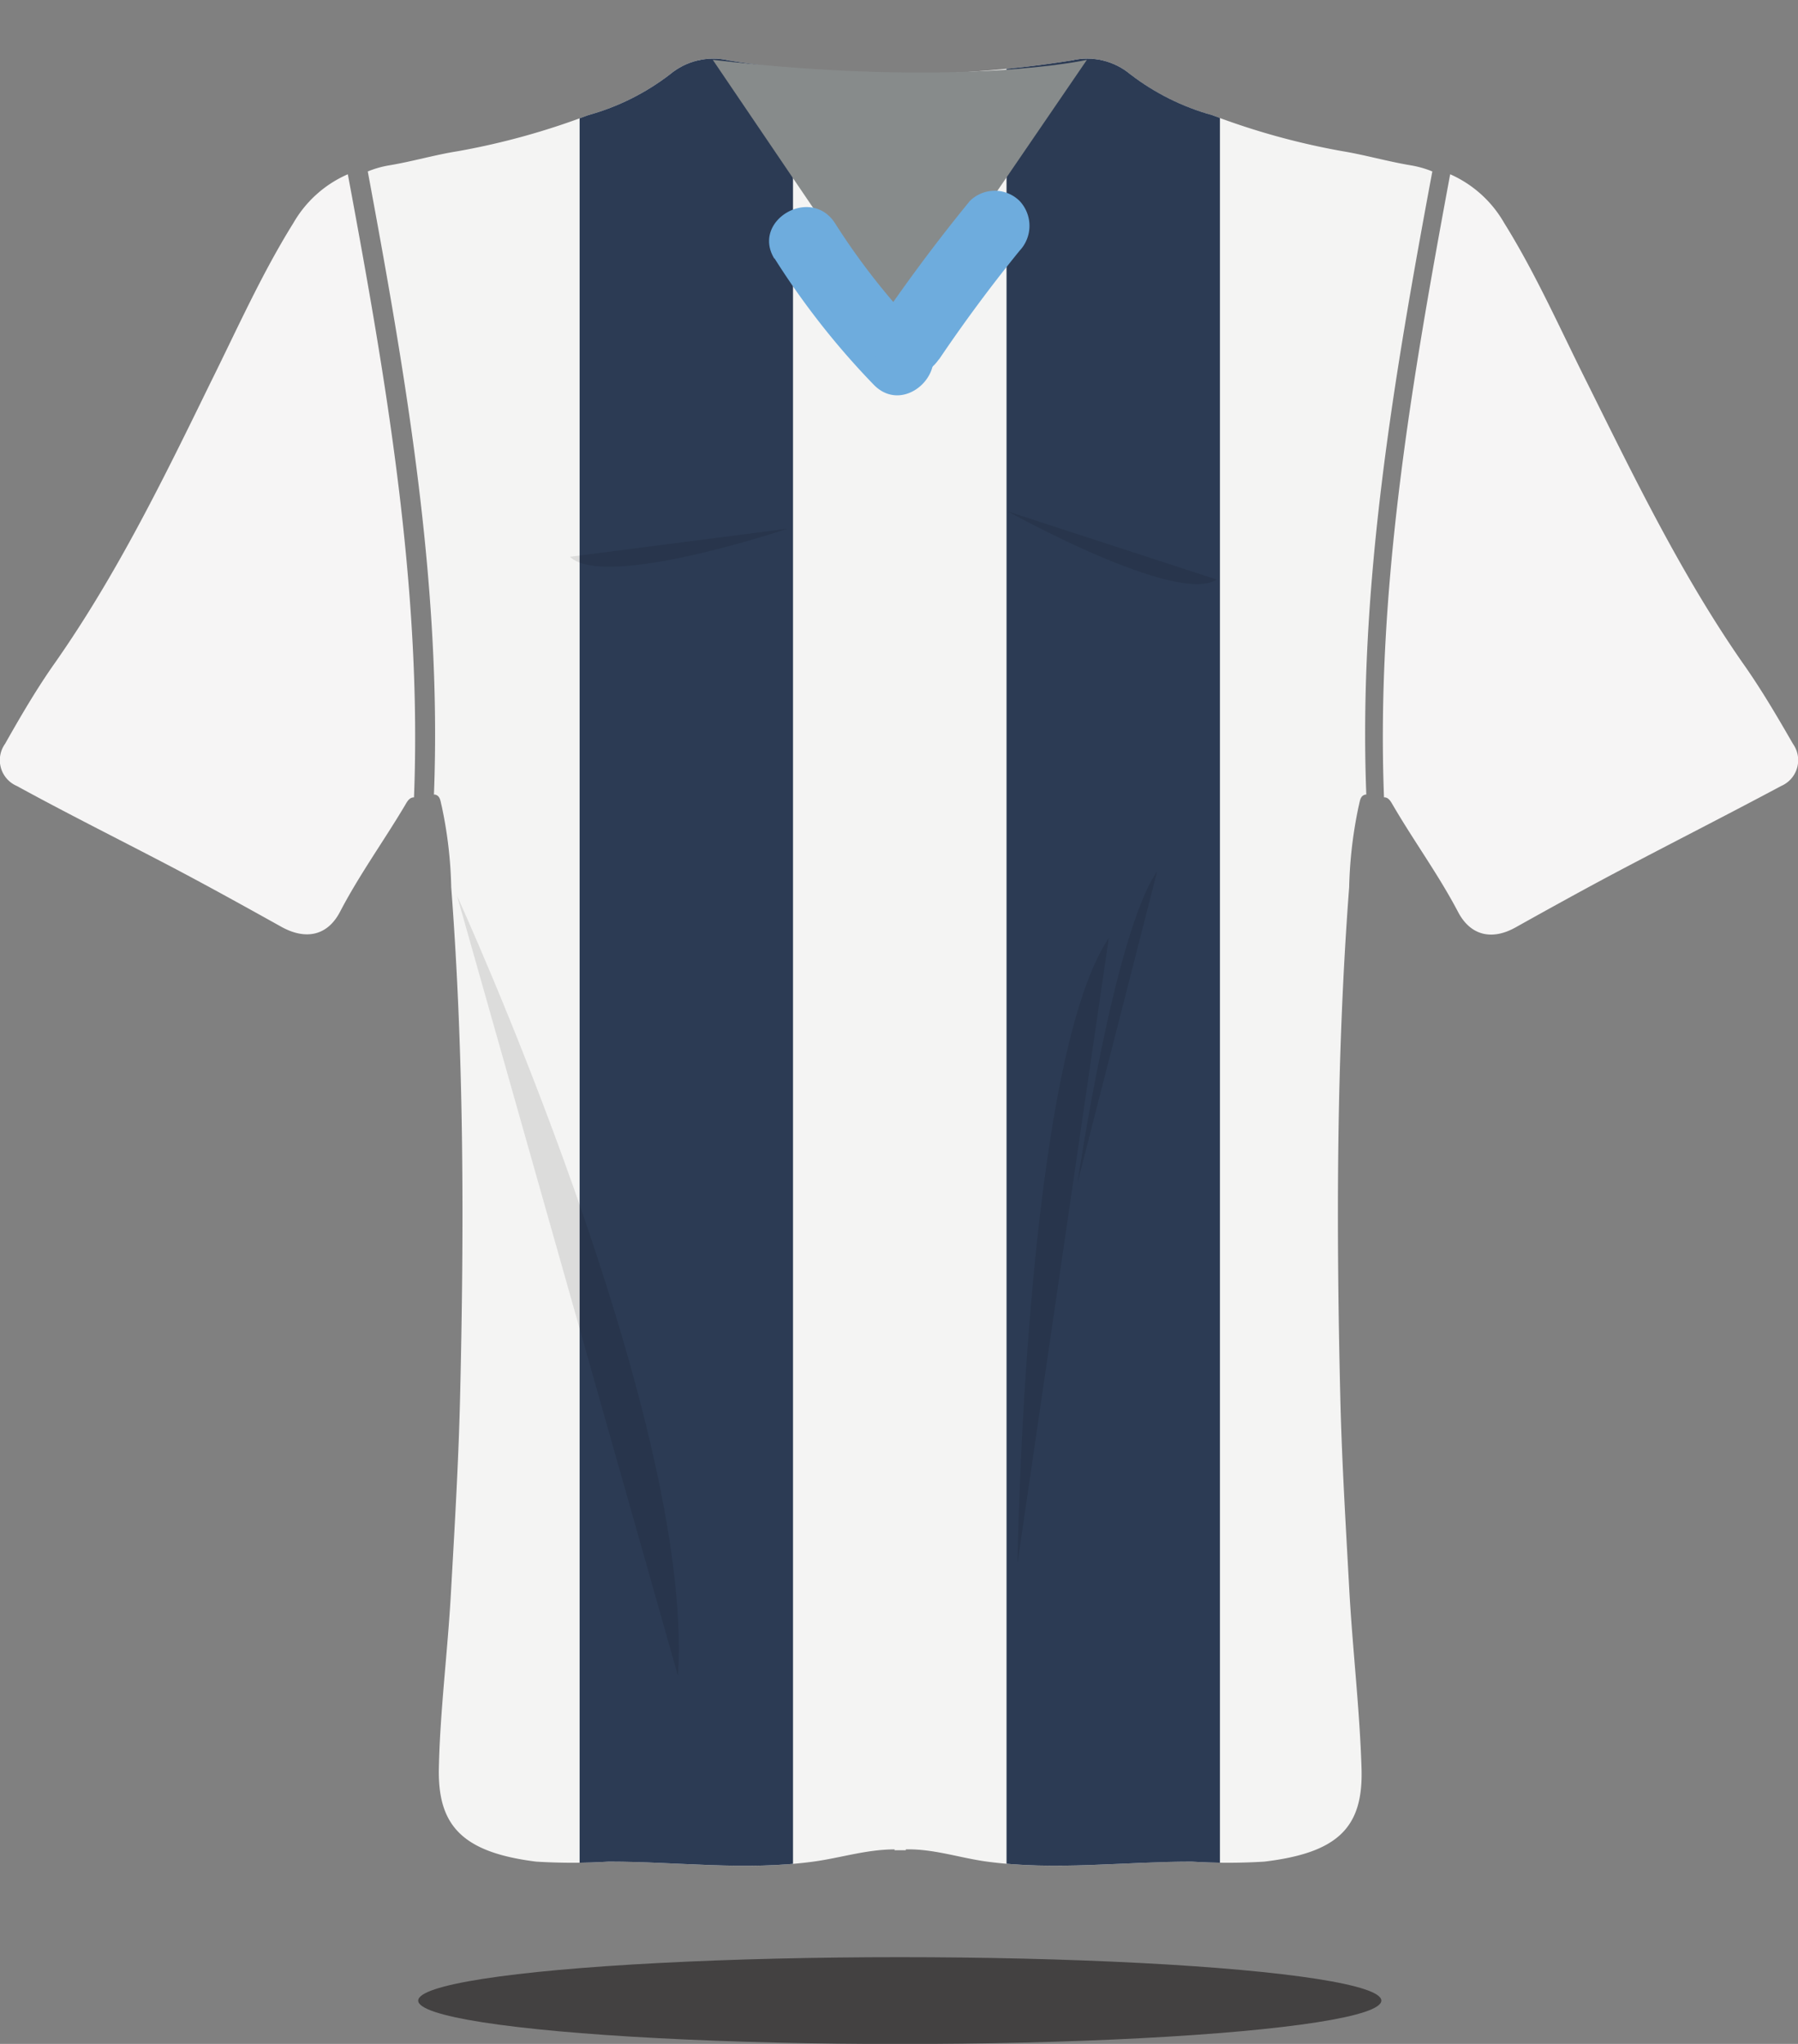 <svg xmlns="http://www.w3.org/2000/svg" xmlns:xlink="http://www.w3.org/1999/xlink" viewBox="0 0 127.99 145.44"><rect x="0" y="0" width="127.99" height="145.44" fill="#808080" stroke="none"/><defs><clipPath id="clip-path" transform="translate(-559.8 -320.24)"><path d="M660.2,332a7.19,7.19,0,0,1,1.56.44c-2.72,14.6-5.28,29.47-4.7,44.34H657c-.39.08-.39.48-.48.81a30.91,30.91,0,0,0-.68,5.78c-.92,12.1-.92,24.22-.63,36.34.11,4.62.4,9.25.65,13.87.24,4.17.73,8.33.86,12.5s-1.64,6-6.92,6.63a41.79,41.79,0,0,1-5.19,0c-4.85,0-9.69.65-14.55,0-1.93-.26-3.81-.92-5.78-.87v.06l-.4,0-.4,0v-.06c-2,0-3.86.61-5.78.87-4.86.66-9.7,0-14.55,0a41.79,41.79,0,0,1-5.19,0c-5.28-.66-7-2.59-6.92-6.63s.63-8.33.86-12.5c.26-4.62.54-9.26.65-13.87.29-12.12.29-24.25-.63-36.34a30.36,30.36,0,0,0-.68-5.78c-.09-.33-.09-.73-.48-.81h-.07c.58-14.88-2-29.74-4.71-44.34a7.18,7.18,0,0,1,1.56-.44c1.62-.27,3.25-.75,4.85-1a51.61,51.61,0,0,0,9.29-2.57,16.94,16.94,0,0,0,5.8-2.89,4.8,4.8,0,0,1,4.19-1,77.35,77.35,0,0,0,24.42,0,4.79,4.79,0,0,1,4.19,1,17,17,0,0,0,5.8,2.89,51.46,51.46,0,0,0,9.29,2.57C656.95,331.26,658.58,331.73,660.2,332Z" fill="#f4f4f3"/></clipPath></defs><title>West Brom</title><g id="Layer_1" data-name="Layer 1"><path d="M687.43,373.17a2,2,0,0,1-.84,3c-3.89,2.08-7.82,4.07-11.72,6.13-2.41,1.28-4.8,2.6-7.18,3.93-1.68.94-3.21.6-4.1-1.1-1.38-2.63-3.12-5-4.62-7.57-.16-.27-.32-.6-.65-.58-.58-14.88,2-29.74,4.71-44.34a8.28,8.28,0,0,1,3.84,3.46c2.27,3.64,4,7.58,5.93,11.42,3.37,6.78,6.68,13.59,11,19.82C685.13,369.21,686.29,371.19,687.43,373.17Z" transform="translate(-559.8 -320.24)" fill="#f6f5f5"/><path d="M584.56,332.64c2.72,14.6,5.29,29.47,4.71,44.34-.34,0-.49.31-.65.58-1.51,2.54-3.25,4.94-4.62,7.57-.89,1.7-2.42,2-4.1,1.1-2.39-1.33-4.77-2.65-7.18-3.93-3.9-2.06-7.83-4-11.72-6.13a2,2,0,0,1-.84-3c1.13-2,2.3-4,3.6-5.83,4.36-6.24,7.67-13,11-19.82,1.91-3.84,3.66-7.78,5.93-11.42A8.28,8.28,0,0,1,584.56,332.64Z" transform="translate(-559.8 -320.24)" fill="#f6f5f5"/><path d="M660.2,332a7.19,7.19,0,0,1,1.56.44c-2.72,14.6-5.28,29.47-4.7,44.34H657c-.39.08-.39.48-.48.81a30.91,30.91,0,0,0-.68,5.78c-.92,12.1-.92,24.22-.63,36.34.11,4.62.4,9.25.65,13.87.24,4.17.73,8.33.86,12.5s-1.64,6-6.92,6.63a41.79,41.79,0,0,1-5.19,0c-4.85,0-9.69.65-14.55,0-1.93-.26-3.81-.92-5.78-.87v.06l-.4,0-.4,0v-.06c-2,0-3.86.61-5.78.87-4.86.66-9.7,0-14.55,0a41.79,41.79,0,0,1-5.19,0c-5.28-.66-7-2.59-6.92-6.63s.63-8.33.86-12.5c.26-4.62.54-9.26.65-13.87.29-12.12.29-24.25-.63-36.34a30.36,30.36,0,0,0-.68-5.78c-.09-.33-.09-.73-.48-.81h-.07c.58-14.88-2-29.74-4.71-44.34a7.18,7.18,0,0,1,1.56-.44c1.62-.27,3.25-.75,4.85-1a51.61,51.61,0,0,0,9.29-2.57,16.94,16.94,0,0,0,5.8-2.89,4.8,4.8,0,0,1,4.19-1,77.35,77.35,0,0,0,24.42,0,4.79,4.79,0,0,1,4.19,1,17,17,0,0,0,5.8,2.89,51.46,51.46,0,0,0,9.29,2.57C656.95,331.26,658.58,331.73,660.2,332Z" transform="translate(-559.8 -320.24)" fill="#f4f4f3"/><g clip-path="url(#clip-path)"><rect x="41.26" width="15.19" height="137.08" fill="#2c3b54"/><rect x="71.65" width="15.19" height="137.08" fill="#2c3b54"/></g><path d="M610.54,324.5l13.26,19.55,13.37-19.55S628.18,326.53,610.54,324.5Z" transform="translate(-559.8 -320.24)" fill="#878b8b"/><ellipse cx="64.05" cy="142.36" rx="34.28" ry="3.09" fill="#231f20" opacity="0.65"/><path d="M614.93,338.62a55.33,55.33,0,0,0,7.07,9c2.25,2.31,5.78-1.23,3.54-3.54a48.91,48.91,0,0,1-6.29-7.94c-1.72-2.71-6-.2-4.32,2.52Z" transform="translate(-559.8 -320.24)" fill="#6eacdd"/><path d="M626.64,345.82q2.7-4,5.74-7.74a2.58,2.58,0,0,0,0-3.54,2.52,2.52,0,0,0-3.54,0q-3.46,4.23-6.53,8.75c-1.81,2.67,2.52,5.18,4.32,2.52Z" transform="translate(-559.8 -320.24)" fill="#6eacdd"/><path d="M592.34,384s16.93,37,15.72,55.49Z" transform="translate(-559.8 -320.24)" opacity="0.1"/><path d="M632.23,431.48s.5-35.5,6.5-44.5Z" transform="translate(-559.8 -320.24)" opacity="0.1"/><path d="M636.5,404.42s2.6-17.79,5.67-22.17Z" transform="translate(-559.8 -320.24)" opacity="0.1"/><path d="M631.56,356.64s12,6.69,14.85,4.84Z" transform="translate(-559.8 -320.24)" opacity="0.1"/><path d="M615.86,357.86s-13,4.38-15.49,2Z" transform="translate(-559.8 -320.24)" opacity="0.1"/></g></svg>
